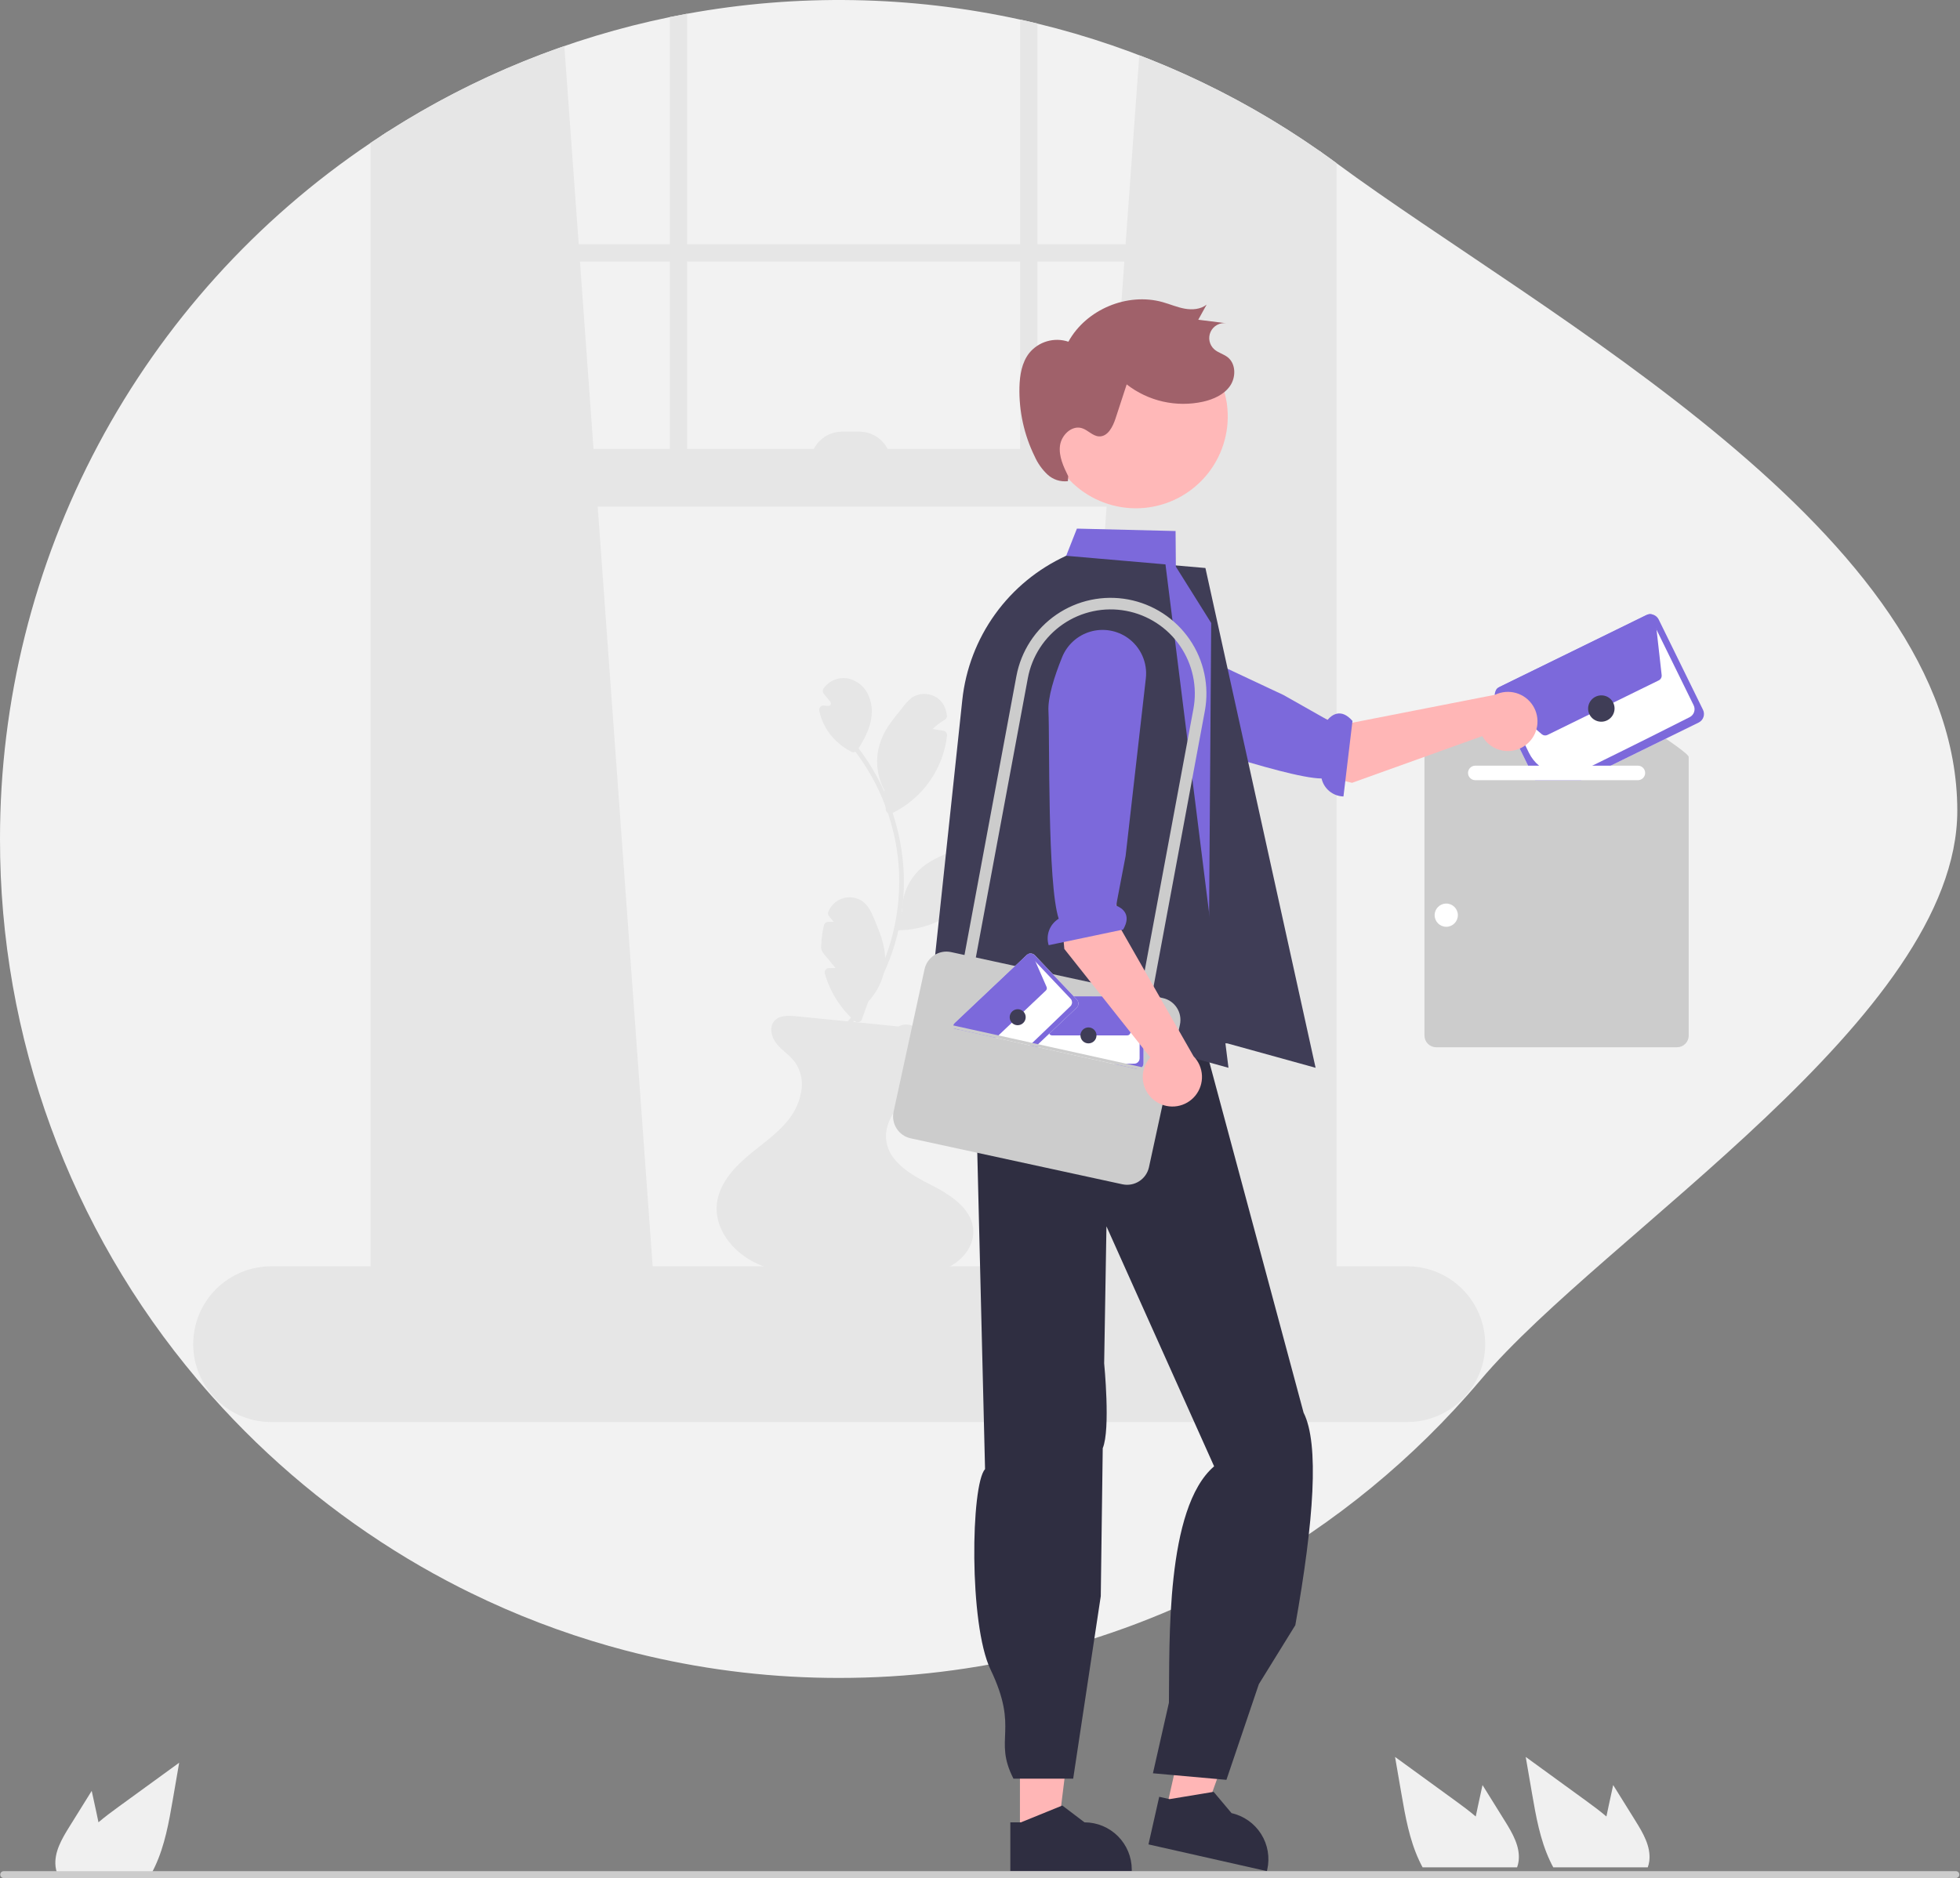 <svg width="675" height="647" viewBox="0 0 675 647" fill="none" xmlns="http://www.w3.org/2000/svg">
<rect x="0" y="0" width="675" height="647" fill="#808080" stroke="none"/>
<g clip-path="url(#clip0_121_218)">
<path d="M6.85078e-05 289C-0.1 357.219 24.03 423.257 68.09 475.34C69.69 477.24 71.32 479.11 72.98 480.97C92.515 502.94 115.271 521.818 140.47 536.96C146.25 540.43 152.157 543.7 158.19 546.77C158.8 547.08 159.42 547.39 160.03 547.69C160.76 548.06 161.5 548.42 162.24 548.78C177.507 556.253 193.41 562.35 209.76 567C211.46 567.48 213.163 567.947 214.87 568.4C236.378 574.091 258.471 577.275 280.71 577.89C281.87 577.92 283.01 577.94 284.11 577.96C284.5 577.97 284.88 577.98 285.26 577.98C286.51 577.99 287.75 578 289 578C312.436 578.017 335.787 575.187 358.54 569.57C360.82 569.01 363.09 568.42 365.35 567.8C377.254 564.55 388.936 560.532 400.32 555.77C406.32 553.27 412.213 550.573 418 547.68C419.31 547.02 420.62 546.36 421.91 545.68C422.46 545.41 423 545.12 423.54 544.84C454.382 528.562 482.04 506.862 505.19 480.78C506.79 478.99 508.36 477.17 509.91 475.34C552.39 425.03 674.071 350.252 674.071 279.252C674.071 183.772 531.7 108.86 460.32 56.24C458.68 55.03 457.03 53.83 455.36 52.66C455.03 52.43 454.7 52.2 454.37 51.97C425.027 31.416 392.092 16.543 357.27 8.12C355.29 7.63 353.31 7.17 351.31 6.74C313.593 -1.51 274.613 -2.194 236.63 4.73C234.64 5.1 232.65 5.48 230.67 5.89C196.16 12.969 163.245 26.334 133.57 45.32C132.91 45.74 132.25 46.16 131.59 46.6C130.26 47.46 128.93 48.34 127.62 49.23C88.309 75.658 56.106 111.354 33.849 153.168C11.593 194.983 -0.032 241.631 6.85078e-05 289Z" fill="#F2F2F2"/>
<path d="M362.17 436.21C362.125 436.823 362.322 437.429 362.72 437.898C363.119 438.366 363.685 438.659 364.297 438.714L454.37 446.71L455.36 446.8V52.66C455.03 52.43 454.7 52.2 454.37 51.97C435.119 38.505 414.295 27.442 392.36 19.03L387.64 84.13L387.21 90.09L382.54 154.65L381.1 174.51L362.17 436.21Z" fill="#E6E6E6"/>
<path d="M133.57 45.32C132.91 45.74 132.25 46.16 131.59 46.6V446.8L133.57 446.62L224.94 438.51L224.77 436.21L205.84 174.51L204.4 154.65L199.73 90.09L199.3 84.13L194.35 15.86C173.003 23.259 152.603 33.147 133.57 45.32Z" fill="#E6E6E6"/>
<path d="M131.59 46.6C130.26 47.46 128.93 48.34 127.62 49.23V452.26C127.62 462.33 133.59 470.77 141.57 472.92C142.874 473.273 144.219 473.451 145.57 473.45H442.37C443.718 473.452 445.06 473.274 446.36 472.92C449.326 472.097 452.015 470.487 454.14 468.26C458.193 463.927 460.409 458.192 460.32 452.26V56.24C458.68 55.03 457.03 53.83 455.36 52.66C455.03 52.43 454.7 52.2 454.37 51.97V452.26C454.372 453.557 454.218 454.85 453.91 456.11C452.5 462.06 447.85 466.42 442.37 466.42H145.57C138.95 466.42 133.57 460.07 133.57 452.26V45.32C132.91 45.74 132.25 46.16 131.59 46.6Z" fill="#E6E6E6"/>
<path d="M457.345 84.134H130.593V90.093H457.345V84.134Z" fill="#E6E6E6"/>
<path d="M357.27 8.12C355.29 7.63 353.31 7.17 351.31 6.74V168.55H357.27V8.12Z" fill="#E6E6E6"/>
<path d="M236.63 4.73C234.64 5.1 232.65 5.48 230.67 5.89V168.55H236.63V4.73Z" fill="#E6E6E6"/>
<path d="M66.53 463.02C66.529 466.439 67.184 469.827 68.46 473C68.95 474.23 69.535 475.42 70.21 476.56C71.082 478.046 72.093 479.446 73.23 480.74C75.742 483.603 78.837 485.896 82.306 487.467C85.776 489.039 89.541 489.851 93.35 489.85H484.66C491.773 489.85 498.595 487.024 503.625 481.995C508.654 476.965 511.48 470.143 511.48 463.03C511.48 455.917 508.654 449.095 503.625 444.065C498.595 439.036 491.773 436.21 484.66 436.21H93.35C86.241 436.217 79.425 439.044 74.397 444.07C69.369 449.096 66.54 455.911 66.53 463.02Z" fill="#E6E6E6"/>
<path d="M130.593 174.512L455.359 174.512V154.649L130.593 154.649V174.512Z" fill="#E6E6E6"/>
<path d="M306.88 159.615H279.071C279.071 156.717 280.222 153.939 282.271 151.89C284.32 149.841 287.099 148.69 289.996 148.69H295.955C298.852 148.69 301.631 149.841 303.68 151.89C305.729 153.939 306.88 156.717 306.88 159.615Z" fill="#E6E6E6"/>
<path d="M577.551 360.752H494.59C493.525 360.751 492.503 360.327 491.75 359.574C490.996 358.82 490.572 357.798 490.571 356.733V260.772C490.571 258.764 517.421 242.161 528.965 235.116C531.099 233.79 533.561 233.088 536.074 233.088C538.586 233.089 541.049 233.792 543.182 235.119C554.721 242.161 581.571 258.764 581.571 260.772V356.733C581.57 357.798 581.146 358.82 580.392 359.574C579.639 360.327 578.617 360.751 577.551 360.752Z" fill="#CCCCCC"/>
<path d="M586.501 244.512L571.241 213.402C571.005 212.923 570.656 212.508 570.224 212.194C569.792 211.881 569.289 211.677 568.761 211.602C568.761 211.602 568.761 211.592 568.751 211.602C568.388 211.552 568.02 211.562 567.661 211.632C567.377 211.692 567.102 211.786 566.841 211.912L516.591 236.552L516.521 236.592C516.007 236.856 515.571 237.252 515.259 237.738C514.946 238.224 514.768 238.785 514.741 239.362C514.713 239.912 514.826 240.459 515.071 240.952L523.361 257.852L526.251 263.752L528.711 268.752H544.521L554.721 263.752L584.981 248.912C585.766 248.53 586.367 247.852 586.652 247.027C586.937 246.202 586.883 245.297 586.501 244.512Z" fill="white"/>
<path d="M586.501 244.512L571.241 213.402C571.005 212.923 570.656 212.508 570.224 212.194C569.792 211.881 569.289 211.677 568.761 211.602C568.761 211.602 568.761 211.592 568.751 211.602C568.388 211.552 568.02 211.562 567.661 211.632C567.377 211.692 567.102 211.786 566.841 211.912L516.591 236.552L516.521 236.592C516.007 236.856 515.571 237.252 515.259 237.738C514.946 238.224 514.768 238.785 514.741 239.362C514.713 239.912 514.826 240.459 515.071 240.952L523.361 257.852L526.251 263.752L528.711 268.752H544.521L554.721 263.752L584.981 248.912C585.766 248.53 586.367 247.852 586.652 247.027C586.937 246.202 586.883 245.297 586.501 244.512ZM581.921 247.032C576.561 249.762 562.271 256.942 548.381 263.752C548.201 263.842 548.011 263.932 547.831 264.022C546.401 264.732 545.731 265.052 545.481 265.172C545.711 265.042 546.211 264.782 546.291 264.732C546.261 264.722 545.821 264.922 544.461 265.562C542.132 266.661 539.538 267.074 536.983 266.753C534.428 266.433 532.016 265.392 530.031 263.752C528.586 262.555 527.41 261.066 526.581 259.382L525.291 256.742L517.941 241.762L517.061 239.972C516.999 239.845 516.962 239.706 516.954 239.565C516.946 239.424 516.965 239.282 517.012 239.148C517.058 239.014 517.131 238.891 517.225 238.785C517.319 238.68 517.433 238.594 517.561 238.532L517.711 238.462L567.811 213.882C567.938 213.82 568.076 213.783 568.218 213.774C568.359 213.766 568.501 213.785 568.635 213.832C568.769 213.878 568.892 213.951 568.998 214.045C569.104 214.14 569.19 214.254 569.251 214.382L570.501 216.942L583.281 242.972C583.627 243.693 583.679 244.52 583.425 245.278C583.171 246.036 582.631 246.665 581.921 247.032Z" fill="#7C69DB"/>
<path d="M532.955 253.158L571.241 234.38C571.579 234.215 571.857 233.949 572.039 233.619C572.221 233.289 572.296 232.911 572.255 232.537L570.077 213.141C570.05 212.903 569.977 212.673 569.86 212.464C569.744 212.255 569.588 212.07 569.4 211.922C569.212 211.773 568.997 211.663 568.767 211.598C568.537 211.533 568.296 211.514 568.058 211.542C567.852 211.566 567.65 211.625 567.463 211.717L516.072 236.81L516.069 236.812C515.797 236.943 515.562 237.14 515.386 237.384C515.209 237.629 515.096 237.914 515.057 238.214C515.018 238.513 515.054 238.817 515.162 239.099C515.27 239.381 515.447 239.632 515.676 239.828L530.96 252.909C531.232 253.141 531.566 253.288 531.92 253.332C532.275 253.377 532.635 253.316 532.955 253.158Z" fill="#7C69DB"/>
<path d="M553.475 248.14C555.735 247.032 556.673 244.313 555.571 242.066C554.469 239.819 551.744 238.896 549.485 240.004C547.226 241.112 546.287 243.832 547.389 246.079C548.491 248.326 551.216 249.249 553.475 248.14Z" fill="#3F3D56"/>
<path d="M525.742 256.412C524.6 257.355 523.264 258.036 521.83 258.406C520.396 258.777 518.898 258.829 517.442 258.559C515.986 258.288 514.606 257.702 513.401 256.84C512.196 255.979 511.194 254.864 510.467 253.574L465.615 269.663L417.549 258.107L426.25 237.863L462.56 249.577L514.903 239.327C517.152 238.249 519.718 238.033 522.115 238.72C524.513 239.407 526.575 240.949 527.911 243.055C529.247 245.161 529.764 247.684 529.365 250.146C528.965 252.607 527.676 254.837 525.742 256.412Z" fill="#FFB6B6"/>
<path d="M386.272 248.632C395.011 251.095 442.526 268.079 455.131 268.166C455.522 269.889 456.475 271.433 457.841 272.554C459.206 273.676 460.905 274.311 462.671 274.361L465.777 248.346C461.885 243.864 458.688 246.206 457.179 247.984L442.044 239.426L386.3 213.24C383.884 212.105 381.209 211.635 378.551 211.879C375.892 212.123 373.347 213.071 371.177 214.626C369.327 215.956 367.804 217.69 366.722 219.695C365.641 221.701 365.03 223.926 364.936 226.203C364.841 228.479 365.266 230.748 366.177 232.836C367.088 234.924 368.463 236.778 370.196 238.257C375.619 242.916 381.652 247.33 386.272 248.632Z" fill="#7C69DB"/>
<path d="M246.939 418.496C247.736 424.368 251.728 429.668 256.862 433.129C258.086 433.956 259.376 434.678 260.721 435.288C262.2 435.955 263.725 436.515 265.284 436.961C272.126 438.961 279.519 439.047 286.712 439.087C293.986 439.133 301.257 439.18 308.525 439.226C314.258 439.26 320.176 439.26 325.47 437.061C325.549 437.032 325.626 436.999 325.702 436.961C330.903 434.716 335.333 429.781 335.207 424.135C335.156 422.146 334.594 420.204 333.573 418.496C332.898 417.349 332.086 416.287 331.155 415.334C328.273 412.345 324.274 410.001 320.528 408.114C314.351 405.012 307.37 400.987 305.563 394.611C305.372 393.94 305.243 393.253 305.178 392.558C304.753 388.174 306.885 384.143 309.601 380.536C309.867 380.177 310.146 379.818 310.432 379.46C311.043 378.696 311.674 377.945 312.298 377.228C312.564 376.923 312.83 376.61 313.102 376.298C315.613 373.389 318.143 370.28 319.465 366.806C320.034 365.352 320.351 363.811 320.402 362.25C320.548 356.611 314.244 350.932 309.475 353.595C307.137 353.369 304.799 353.137 302.461 352.898C299.592 352.612 296.735 352.326 293.873 352.034H293.866C293.222 351.981 292.591 351.915 291.96 351.848C286.002 351.257 280.048 350.661 274.099 350.061C271.455 349.802 268.347 349.703 266.626 351.735C264.753 353.954 265.723 357.461 267.576 359.699C269.429 361.931 272 363.512 273.74 365.823C274.799 367.328 275.535 369.035 275.902 370.838C276.269 372.64 276.259 374.499 275.872 376.298C275.686 377.374 275.406 378.432 275.035 379.46C274.385 381.295 273.484 383.032 272.358 384.621C268.453 390.094 262.667 393.867 257.533 398.204C252.392 402.548 247.583 408.061 246.879 414.743C246.859 414.936 246.839 415.135 246.832 415.334C246.758 416.389 246.793 417.449 246.939 418.496Z" fill="#E6E6E6"/>
<path d="M288.71 357.676C293.893 352.556 298.308 346.713 301.817 340.328C305.316 333.976 307.9 327.162 309.493 320.087C311.108 312.907 311.643 305.527 311.08 298.189C309.913 283.245 304.391 268.971 295.197 257.132C294.636 256.412 294.061 255.703 293.472 255.004C292.817 254.224 291.702 255.348 292.354 256.123C301.735 267.373 307.613 281.126 309.259 295.682C310.45 306.805 309.121 318.053 305.37 328.591C301.618 339.13 295.542 348.688 287.591 356.557C286.865 357.273 287.984 358.392 288.71 357.676Z" fill="#E6E6E6"/>
<path d="M295.835 258.476C295.194 258.236 294.567 257.962 293.956 257.656C293.925 257.703 293.895 257.752 293.864 257.799L295.835 258.476Z" fill="#E6E6E6"/>
<path d="M300.193 243.772C299.846 240.038 298.029 236.383 294.567 234.644C292.735 233.623 290.586 233.325 288.546 233.81C286.505 234.295 284.721 235.527 283.544 237.263C283.382 237.551 283.317 237.883 283.359 238.211C283.402 238.539 283.549 238.844 283.779 239.081C284.29 239.712 284.806 240.339 285.318 240.969C285.648 241.375 286.24 241.858 286.153 242.45C286.027 243.306 285.039 243.237 284.263 243.117C284.108 243.063 283.944 243.037 283.78 243.041C283.725 243.032 283.664 243.022 283.617 243.016C283.22 243.019 282.84 243.178 282.559 243.459C282.279 243.739 282.12 244.119 282.117 244.516C282.117 244.649 282.135 244.78 282.17 244.908L282.171 244.915C283.013 248.966 285.116 252.646 288.177 255.43C289.586 256.764 291.173 257.897 292.893 258.796C293.07 258.931 293.274 259.028 293.49 259.082C293.707 259.136 293.932 259.145 294.153 259.109C294.373 259.073 294.583 258.993 294.772 258.873C294.96 258.753 295.122 258.596 295.248 258.412C295.88 257.52 296.453 256.589 296.965 255.623C299.014 252.042 300.583 247.967 300.193 243.772Z" fill="#E6E6E6"/>
<path d="M325.071 251.745C323.774 251.544 322.478 251.343 321.181 251.141C322.44 249.895 323.852 248.814 325.383 247.924C325.611 247.794 325.801 247.605 325.931 247.378C326.062 247.15 326.129 246.891 326.126 246.629C325.812 243.762 324.56 241.197 321.863 239.873C320.651 239.262 319.302 238.975 317.946 239.04C316.591 239.106 315.275 239.521 314.127 240.245C312.767 241.32 311.578 242.594 310.6 244.026C309.309 245.612 308.008 247.194 306.813 248.855C304.41 251.999 302.836 255.696 302.235 259.607C301.683 263.934 302.493 268.326 304.553 272.171C304.723 274.379 304.891 276.588 305.059 278.797C305.066 279.058 305.139 279.314 305.273 279.538C305.407 279.763 305.596 279.95 305.823 280.08C306.05 280.21 306.307 280.28 306.568 280.282C306.83 280.284 307.087 280.219 307.316 280.092C312.474 277.563 316.907 273.77 320.204 269.067C323.501 264.363 325.554 258.902 326.173 253.191C326.174 252.862 326.066 252.543 325.867 252.281C325.668 252.02 325.389 251.831 325.071 251.745Z" fill="#E6E6E6"/>
<path d="M307.868 320.41C308.386 320.437 308.904 320.45 309.415 320.444C313.836 320.416 318.204 319.485 322.251 317.709C326.299 315.933 329.942 313.349 332.955 310.115C335.395 307.443 337.357 304.372 338.754 301.035C338.708 301.028 338.668 301.022 338.621 301.015C336.469 300.683 334.31 300.344 332.158 300.012C334.444 297.034 337.482 294.718 340.959 293.303C341.43 290.302 341.465 287.248 341.066 284.237C336.203 292.161 324.839 292.799 317.658 298.697C314.234 301.551 311.9 305.5 311.049 309.876C310.837 310.957 310.724 312.055 310.711 313.157C310.704 313.423 310.704 313.682 310.711 313.941L310.551 314.299L307.868 320.41Z" fill="#E6E6E6"/>
<path d="M302.127 319.175C300.512 315.331 299.262 310.72 294.802 309.409C292.888 308.857 290.836 309.046 289.056 309.94C287.276 310.835 285.899 312.367 285.199 314.233C285.13 314.489 285.129 314.758 285.196 315.014C285.264 315.271 285.398 315.504 285.585 315.692C286.083 316.304 286.581 316.916 287.078 317.529C286.463 317.556 285.845 317.563 285.224 317.542C284.897 317.544 284.579 317.653 284.318 317.852C284.057 318.05 283.868 318.328 283.778 318.643C283.232 320.89 282.915 323.186 282.831 325.497C282.678 326.343 282.83 327.216 283.26 327.96C283.937 328.896 284.666 329.792 285.446 330.644C286.213 331.586 286.98 332.529 287.745 333.473C287 333.505 286.253 333.502 285.503 333.463C285.273 333.466 285.047 333.521 284.841 333.624C284.635 333.727 284.456 333.876 284.316 334.059C284.177 334.242 284.081 334.455 284.036 334.681C283.991 334.906 283.998 335.14 284.057 335.362C285.864 341.679 289.43 347.353 294.34 351.72C294.528 351.899 294.759 352.027 295.011 352.092C295.263 352.157 295.527 352.156 295.778 352.09C296.03 352.024 296.26 351.894 296.447 351.713C296.634 351.532 296.772 351.307 296.847 351.058C296.929 350.823 297.04 350.583 297.099 350.342C297.109 350.305 297.121 350.268 297.135 350.232C297.095 350.297 297.038 350.384 296.967 350.489C297.063 350.346 297.145 350.194 297.212 350.035C297.349 349.722 297.447 349.385 297.563 349.065C298.038 347.749 298.513 346.434 298.988 345.119C299.041 344.971 299.09 344.819 299.149 344.673C299.195 344.67 299.24 344.658 299.281 344.636C299.701 344.443 300.166 343.63 300.459 343.254C300.87 342.73 301.262 342.192 301.622 341.632C302.957 339.53 303.904 337.207 304.419 334.771C305.586 329.334 304.239 324.202 302.127 319.175Z" fill="#E6E6E6"/>
<path d="M297.135 350.232C297.328 349.922 297.215 350.027 297.135 350.232Z" fill="#E6E6E6"/>
<path d="M23.873 629.292L31.583 616.902L33.123 623.982C33.393 625.222 33.663 626.482 33.913 627.732C36.102 625.862 38.432 624.132 40.712 622.472C47.712 617.392 54.709 612.305 61.703 607.212L59.513 619.912C58.163 627.732 56.752 635.712 53.413 642.862C53.042 643.672 52.642 644.472 52.212 645.252H19.672C19.411 644.527 19.23 643.776 19.132 643.012C19.124 642.962 19.121 642.912 19.123 642.862C18.612 638.012 21.293 633.442 23.873 629.292Z" fill="#F0F0F0"/>
<path d="M518.269 627.292L510.559 614.902L509.019 621.982C508.749 623.222 508.479 624.482 508.229 625.732C506.039 623.862 503.709 622.132 501.429 620.472C494.429 615.392 487.433 610.305 480.439 605.212L482.629 617.912C483.979 625.732 485.389 633.712 488.729 640.862C489.099 641.672 489.499 642.472 489.929 643.252H522.469C522.731 642.527 522.912 641.776 523.009 641.012C523.017 640.962 523.021 640.912 523.019 640.862C523.529 636.012 520.849 631.442 518.269 627.292Z" fill="#F0F0F0"/>
<path d="M563.269 627.292L555.559 614.902L554.019 621.982C553.749 623.222 553.479 624.482 553.229 625.732C551.039 623.862 548.709 622.132 546.429 620.472C539.429 615.392 532.433 610.305 525.439 605.212L527.629 617.912C528.979 625.732 530.389 633.712 533.729 640.862C534.099 641.672 534.499 642.472 534.929 643.252H567.469C567.731 642.527 567.912 641.776 568.009 641.012C568.017 640.962 568.021 640.912 568.019 640.862C568.529 636.012 565.849 631.442 563.269 627.292Z" fill="#F0F0F0"/>
<path d="M564.071 263.752H508.071C507.408 263.752 506.772 264.015 506.303 264.484C505.834 264.953 505.571 265.589 505.571 266.252C505.571 266.915 505.834 267.551 506.303 268.02C506.772 268.489 507.408 268.752 508.071 268.752H564.071C564.734 268.752 565.37 268.489 565.839 268.02C566.307 267.551 566.571 266.915 566.571 266.252C566.571 265.589 566.307 264.953 565.839 264.484C565.37 264.015 564.734 263.752 564.071 263.752Z" fill="white"/>
<path d="M498.071 319.252C500.28 319.252 502.071 317.461 502.071 315.252C502.071 313.043 500.28 311.252 498.071 311.252C495.862 311.252 494.071 313.043 494.071 315.252C494.071 317.461 495.862 319.252 498.071 319.252Z" fill="white"/>
<path d="M415.131 195.663L380.939 192.703L369.128 209.108L355.128 354.108L422.766 359.44L453.073 367.825L415.131 195.663Z" fill="#3F3D56"/>
<path d="M351.254 631.983L364.223 631.982L370.393 581.957L351.252 581.958L351.254 631.983Z" fill="#FFB6B6"/>
<path d="M347.946 627.748L351.596 627.748L365.848 621.952L373.487 627.747C377.804 627.748 381.945 629.463 384.998 632.515C388.05 635.567 389.765 639.707 389.765 644.024V644.553L347.946 644.555L347.946 627.748Z" fill="#2F2E41"/>
<path d="M401.513 623.81L414.164 626.666L431.202 579.229L412.53 575.014L401.513 623.81Z" fill="#FFB6B6"/>
<path d="M399.219 618.951L402.78 619.755L417.959 617.241L424.133 624.576C428.344 625.527 432.006 628.112 434.311 631.762C436.616 635.412 437.377 639.828 436.426 644.039L436.31 644.555L395.518 635.345L399.219 618.951Z" fill="#2F2E41"/>
<path d="M334.828 326.156C328.747 344.496 329.39 364.402 336.289 385.768L339.239 506.061C334.363 511.427 333.617 559.441 341.128 575.108C351.158 596.03 341.934 598.826 349.024 612.706H369.589L379.093 549.826L379.77 498.857C382.502 492.39 380.259 469.632 380.259 469.632L381.049 422.441L418.128 505.109C401.329 519.487 402.841 565.934 402.564 586.535L397.056 610.845L422.366 613.107L433.535 580.141L446.093 559.826C452.493 523.83 454.39 497.404 448.934 486.61L411.712 348.123L334.828 326.156Z" fill="#2F2E41"/>
<path d="M330.703 327.135C330.774 328.607 331.078 330.059 331.603 331.435C331.663 331.605 331.723 331.765 331.793 331.935C333.027 334.885 335.218 337.333 338.013 338.885C338.836 339.349 339.704 339.727 340.603 340.015L348.393 341.265L415.383 351.975L418.073 343.885L413.003 331.205L416.363 320.305L417.123 214.685V214.605L404.953 195.195L404.853 182.925L370.873 182.095L367.183 191.455L359.893 195.815C343.733 205.475 337.913 223.165 338.263 241.995C343.833 263.565 339.733 287.545 335.583 313.255L332.193 320.035C331.095 322.235 330.581 324.68 330.703 327.135Z" fill="#7C69DB"/>
<path opacity="0.2" d="M330.703 327.135C330.774 328.607 331.078 330.059 331.603 331.435L338.013 338.885C338.836 339.349 339.704 339.727 340.603 340.015L348.393 341.265L337.123 320.075L361.893 265.845L330.703 327.135Z" fill="black"/>
<path d="M401.375 194.415L367.183 191.455C357.417 195.919 348.981 202.85 342.707 211.565C336.433 220.279 332.536 230.477 331.4 241.156L320.128 347.108L392.766 359.44L423.073 367.825L401.375 194.415Z" fill="#3F3D56"/>
<path d="M359.826 147.745C360.965 156.056 365.357 163.574 372.036 168.647C378.715 173.721 387.136 175.936 395.447 174.805C403.758 173.673 411.28 169.289 416.361 162.615C421.441 155.94 423.664 147.522 422.541 139.21L422.48 138.761C421.168 130.56 416.686 123.204 410 118.278C403.313 113.352 394.958 111.253 386.738 112.431C378.517 113.61 371.089 117.973 366.056 124.58C361.024 131.186 358.789 139.505 359.836 147.744L359.826 147.745Z" fill="#FFB8B8"/>
<path d="M367.88 164.046C366.255 160.744 364.586 157.2 365.042 153.549C365.499 149.898 369.08 146.408 372.596 147.493C374.698 148.142 376.287 150.218 378.485 150.324C381.509 150.471 383.243 147.01 384.184 144.132L388.018 132.413C391.699 135.282 395.968 137.303 400.52 138.332C405.072 139.36 409.795 139.371 414.352 138.364C417.912 137.55 421.507 135.964 423.595 132.969C425.683 129.973 425.671 125.327 422.807 123.062C421.403 121.952 419.534 121.53 418.192 120.345C417.36 119.61 416.786 118.626 416.556 117.54C416.326 116.453 416.452 115.322 416.915 114.312C417.378 113.303 418.154 112.469 419.128 111.935C420.101 111.401 421.221 111.195 422.321 111.346L412.669 110.14L415.545 104.938C413.473 106.572 410.589 106.792 407.992 106.324C405.395 105.857 402.949 104.787 400.409 104.074C388.213 100.651 374.039 106.603 367.943 117.707C365.568 116.914 363.008 116.861 360.602 117.556C358.196 118.251 356.058 119.66 354.471 121.597C351.888 124.876 351.185 129.253 351.085 133.427C350.897 141.657 352.691 149.811 356.317 157.202C357.356 159.549 358.85 161.668 360.712 163.436C361.649 164.313 362.767 164.974 363.987 165.373C365.206 165.772 366.499 165.899 367.773 165.745" fill="#A0616A"/>
<path d="M394.066 357.049L329.18 344.973L350.038 232.898C350.831 228.638 352.455 224.575 354.818 220.942C357.181 217.31 360.237 214.178 363.81 211.726C367.383 209.274 371.404 207.55 375.644 206.652C379.884 205.754 384.258 205.7 388.519 206.493C392.779 207.286 396.842 208.91 400.475 211.273C404.107 213.636 407.239 216.692 409.691 220.265C412.143 223.838 413.867 227.859 414.765 232.099C415.663 236.338 415.717 240.713 414.924 244.974L394.066 357.049ZM333.844 341.773L390.865 352.385L410.991 244.242C411.69 240.497 411.645 236.651 410.857 232.924C410.069 229.197 408.554 225.661 406.4 222.52C404.245 219.378 401.493 216.691 398.3 214.614C395.106 212.536 391.535 211.108 387.79 210.411C384.045 209.714 380.199 209.762 376.472 210.551C372.745 211.341 369.211 212.857 366.07 215.014C362.929 217.17 360.244 219.924 358.168 223.118C356.092 226.312 354.666 229.884 353.971 233.63L333.844 341.773Z" fill="#CCCCCC"/>
<path d="M313.641 392.124L386.525 407.951C390.686 408.854 394.791 406.214 395.694 402.053L406.352 352.972C407.255 348.811 404.615 344.706 400.454 343.803L327.57 327.977C323.41 327.073 319.305 329.713 318.401 333.874L307.744 382.956C306.84 387.116 309.481 391.221 313.641 392.124Z" fill="#CCCCCC"/>
<path d="M355.861 345.242V360.362L356.631 360.532L357.571 360.742L383.511 366.492H383.531L391.471 368.252H391.811C392.086 368.253 392.358 368.197 392.611 368.089C392.864 367.981 393.092 367.822 393.281 367.622C393.623 367.252 393.813 366.766 393.811 366.262V345.242C393.813 344.934 393.742 344.63 393.603 344.355C393.463 344.08 393.261 343.842 393.011 343.662C392.972 343.62 392.929 343.583 392.881 343.552C392.732 343.466 392.574 343.396 392.411 343.342C392.396 343.334 392.378 343.33 392.361 343.332C392.357 343.328 392.352 343.325 392.347 343.324C392.342 343.322 392.336 343.321 392.331 343.322C392.161 343.278 391.986 343.254 391.811 343.252H357.821C357.41 343.251 357.009 343.384 356.681 343.632C356.426 343.816 356.219 344.058 356.076 344.338C355.934 344.618 355.86 344.928 355.861 345.242Z" fill="white"/>
<path d="M355.861 345.242V360.362L356.631 360.532L357.571 360.742C357.478 360.451 357.404 360.153 357.351 359.852C357.333 359.79 357.319 359.726 357.311 359.662C357.239 359.229 357.202 358.791 357.201 358.352V345.242C357.203 345.068 357.273 344.903 357.397 344.781C357.521 344.659 357.687 344.591 357.861 344.592H391.811C391.984 344.591 392.151 344.659 392.275 344.781C392.398 344.903 392.469 345.068 392.471 345.242V364.562C392.466 365.048 392.273 365.513 391.931 365.858C391.589 366.203 391.127 366.402 390.641 366.412C389.951 366.422 389.041 366.432 387.961 366.442C386.701 366.462 385.201 366.482 383.531 366.492L391.471 368.252H391.811C392.086 368.253 392.358 368.197 392.611 368.089C392.864 367.981 393.092 367.822 393.281 367.622C393.623 367.252 393.813 366.766 393.811 366.262V345.242C393.813 344.934 393.742 344.63 393.603 344.355C393.463 344.08 393.261 343.842 393.011 343.662C392.972 343.62 392.929 343.583 392.881 343.552C392.732 343.466 392.574 343.396 392.411 343.342C392.396 343.334 392.378 343.33 392.361 343.332C392.357 343.328 392.352 343.325 392.347 343.324C392.342 343.322 392.336 343.321 392.331 343.322C392.161 343.278 391.986 343.254 391.811 343.252H357.821C357.41 343.251 357.009 343.384 356.681 343.632C356.426 343.816 356.219 344.058 356.076 344.338C355.934 344.618 355.86 344.928 355.861 345.242ZM355.861 358.912V359.332L357.311 359.662C357.239 359.229 357.202 358.791 357.201 358.352V357.632C356.761 358.072 356.311 358.492 355.861 358.912Z" fill="#7C69DB"/>
<path d="M362.338 356.668H388.207C388.435 356.668 388.658 356.598 388.845 356.467C389.032 356.336 389.174 356.15 389.252 355.936L393.247 344.789C393.296 344.653 393.317 344.508 393.31 344.363C393.302 344.218 393.266 344.076 393.204 343.945C393.141 343.814 393.053 343.696 392.945 343.599C392.837 343.502 392.711 343.428 392.574 343.38C392.455 343.337 392.33 343.316 392.203 343.316L357.509 343.254H357.508C357.325 343.253 357.144 343.298 356.982 343.384C356.821 343.47 356.683 343.595 356.582 343.748C356.481 343.9 356.419 344.076 356.403 344.258C356.386 344.441 356.416 344.624 356.488 344.792L361.318 356C361.404 356.199 361.547 356.368 361.728 356.487C361.909 356.606 362.121 356.669 362.338 356.668Z" fill="#7C69DB"/>
<path d="M374.855 359.417C376.382 359.417 377.619 358.186 377.619 356.668C377.619 355.15 376.382 353.919 374.855 353.919C373.328 353.919 372.091 355.15 372.091 356.668C372.091 358.186 373.328 359.417 374.855 359.417Z" fill="#3F3D56"/>
<path d="M328.341 354.272L328.981 354.412L330.221 354.682L342.971 357.512L354.631 360.092L355.861 360.362L356.631 360.532L357.351 359.852L357.511 359.702L361.351 356.062L370.761 347.152C371.104 346.828 371.321 346.393 371.372 345.923C371.424 345.454 371.306 344.982 371.041 344.592C370.986 344.497 370.919 344.409 370.841 344.332L369.841 343.272L369.821 343.252L356.391 329.072C356.175 328.842 355.906 328.668 355.609 328.564C355.311 328.46 354.993 328.428 354.681 328.472C354.647 328.471 354.614 328.474 354.581 328.482C354.366 328.524 354.16 328.602 353.971 328.712C353.825 328.79 353.691 328.888 353.571 329.002L328.911 352.352L328.891 352.372C328.643 352.61 328.463 352.91 328.371 353.242C328.341 353.322 328.331 353.392 328.311 353.452C328.271 353.725 328.281 354.003 328.341 354.272Z" fill="white"/>
<path d="M328.341 354.272L328.981 354.412L330.221 354.682L329.801 354.242C329.715 354.15 329.658 354.034 329.636 353.91C329.615 353.785 329.63 353.658 329.681 353.542C329.714 353.458 329.765 353.383 329.831 353.322L354.491 329.972C354.553 329.912 354.626 329.865 354.706 329.835C354.786 329.804 354.871 329.789 354.957 329.792C355.043 329.795 355.127 329.815 355.205 329.851C355.283 329.887 355.353 329.938 355.411 330.002L356.611 331.262L367.961 343.252L367.981 343.272L368.701 344.032C368.855 344.194 368.977 344.384 369.061 344.592C369.2 344.934 369.234 345.309 369.159 345.671C369.084 346.032 368.904 346.363 368.641 346.622C367.131 348.092 364.171 350.962 360.611 354.362C359.521 355.422 358.384 356.512 357.201 357.632C356.761 358.072 356.311 358.492 355.861 358.912C355.741 359.032 355.621 359.152 355.501 359.252C355.211 359.542 354.921 359.812 354.631 360.092L355.861 360.362L356.631 360.532L357.351 359.852L357.511 359.702L361.351 356.062L370.761 347.152C371.104 346.828 371.321 346.393 371.372 345.923C371.424 345.454 371.306 344.982 371.041 344.592C370.986 344.497 370.919 344.409 370.841 344.332L369.841 343.272L369.821 343.252L356.391 329.072C356.175 328.842 355.906 328.668 355.609 328.564C355.311 328.46 354.993 328.428 354.681 328.472C354.647 328.471 354.614 328.474 354.581 328.482C354.366 328.524 354.16 328.602 353.971 328.712C353.825 328.79 353.691 328.888 353.571 329.002L328.911 352.352L328.891 352.372C328.643 352.61 328.463 352.91 328.371 353.242C328.341 353.322 328.331 353.392 328.311 353.452C328.271 353.725 328.281 354.003 328.341 354.272Z" fill="#7C69DB"/>
<path d="M328.311 353.402V353.452C328.322 353.714 328.429 353.963 328.611 354.152C328.716 354.262 328.842 354.35 328.981 354.412L330.221 354.682L342.971 357.512L343.861 356.672L348.471 352.302L352.491 348.502L355.861 345.302L356.471 344.732L358.031 343.252L360.171 341.222C360.338 341.066 360.453 340.862 360.5 340.638C360.546 340.414 360.522 340.182 360.431 339.972L356.611 331.262L355.671 329.132C355.587 328.939 355.448 328.774 355.273 328.656C355.097 328.539 354.892 328.475 354.681 328.472C354.647 328.471 354.614 328.474 354.581 328.482C354.452 328.483 354.326 328.514 354.211 328.572C354.124 328.606 354.044 328.654 353.971 328.712C353.941 328.732 353.921 328.762 353.891 328.782L328.911 352.352L328.891 352.372L328.661 352.592C328.497 352.773 328.383 352.993 328.331 353.232C328.314 353.287 328.307 353.344 328.311 353.402Z" fill="#7C69DB"/>
<path d="M352.37 352.4C353.478 351.35 353.531 349.605 352.487 348.503C351.443 347.401 349.698 347.358 348.59 348.408C347.481 349.458 347.429 351.202 348.473 352.304C349.516 353.407 351.261 353.449 352.37 352.4Z" fill="#3F3D56"/>
<path d="M325.551 353.652L328.341 354.272L328.981 354.412L330.221 354.682L342.971 357.512L354.631 360.092L355.861 360.362L356.631 360.532L357.571 360.742L383.511 366.492H383.531L391.471 368.252L395.221 369.082L404.081 351.052L403.181 350.612L394.671 367.932L393.281 367.622L387.961 366.442L357.511 359.702L357.311 359.662L355.861 359.332L355.501 359.252L343.861 356.672L329.681 353.542L328.371 353.242L328.331 353.232L326.591 352.852L327.571 333.272L326.571 333.232L325.551 353.652Z" fill="#CCCCCC"/>
<path d="M674.762 645.748C674.762 645.904 674.732 646.059 674.672 646.204C674.613 646.348 674.525 646.48 674.414 646.59C674.304 646.701 674.172 646.788 674.028 646.848C673.883 646.908 673.728 646.938 673.572 646.938H1.282C0.966 646.938 0.664 646.812 0.44 646.589C0.217 646.366 0.092 646.063 0.092 645.748C0.092 645.432 0.217 645.129 0.44 644.906C0.664 644.683 0.966 644.558 1.282 644.558H673.572C673.728 644.557 673.883 644.588 674.028 644.647C674.172 644.707 674.304 644.795 674.414 644.905C674.525 645.016 674.613 645.147 674.672 645.292C674.732 645.436 674.762 645.591 674.762 645.748Z" fill="#CCCCCC"/>
<path d="M398.338 379.606C397.079 378.826 396.007 377.779 395.197 376.539C394.386 375.299 393.857 373.896 393.648 372.43C393.438 370.963 393.552 369.469 393.983 368.052C394.413 366.634 395.149 365.328 396.139 364.226L366.541 326.882L362.107 277.646L384.071 279.41L384.594 317.56L411.055 363.87C412.797 365.655 413.823 368.017 413.939 370.508C414.055 373 413.254 375.447 411.686 377.387C410.119 379.326 407.894 380.624 405.434 381.033C402.974 381.442 400.449 380.934 398.338 379.606Z" fill="#FFB6B6"/>
<path d="M361.074 244.982C361.537 254.049 360.652 304.501 364.604 316.471C363.097 317.392 361.94 318.79 361.314 320.442C360.688 322.094 360.63 323.908 361.149 325.597L386.789 320.214C389.79 315.092 386.547 312.813 384.38 311.952L387.645 294.875L394.613 233.682C394.915 231.03 394.504 228.345 393.423 225.904C392.341 223.463 390.628 221.355 388.46 219.798C386.608 218.471 384.478 217.582 382.232 217.2C379.986 216.817 377.682 216.95 375.495 217.589C373.308 218.228 371.295 219.356 369.608 220.888C367.921 222.42 366.604 224.315 365.758 226.431C363.08 233.059 360.829 240.188 361.074 244.982Z" fill="#7C69DB"/>
</g>
<defs>
<clipPath id="clip0_121_218">
<rect width="674.762" height="646.938" fill="white"/>
</clipPath>
</defs>
</svg>
